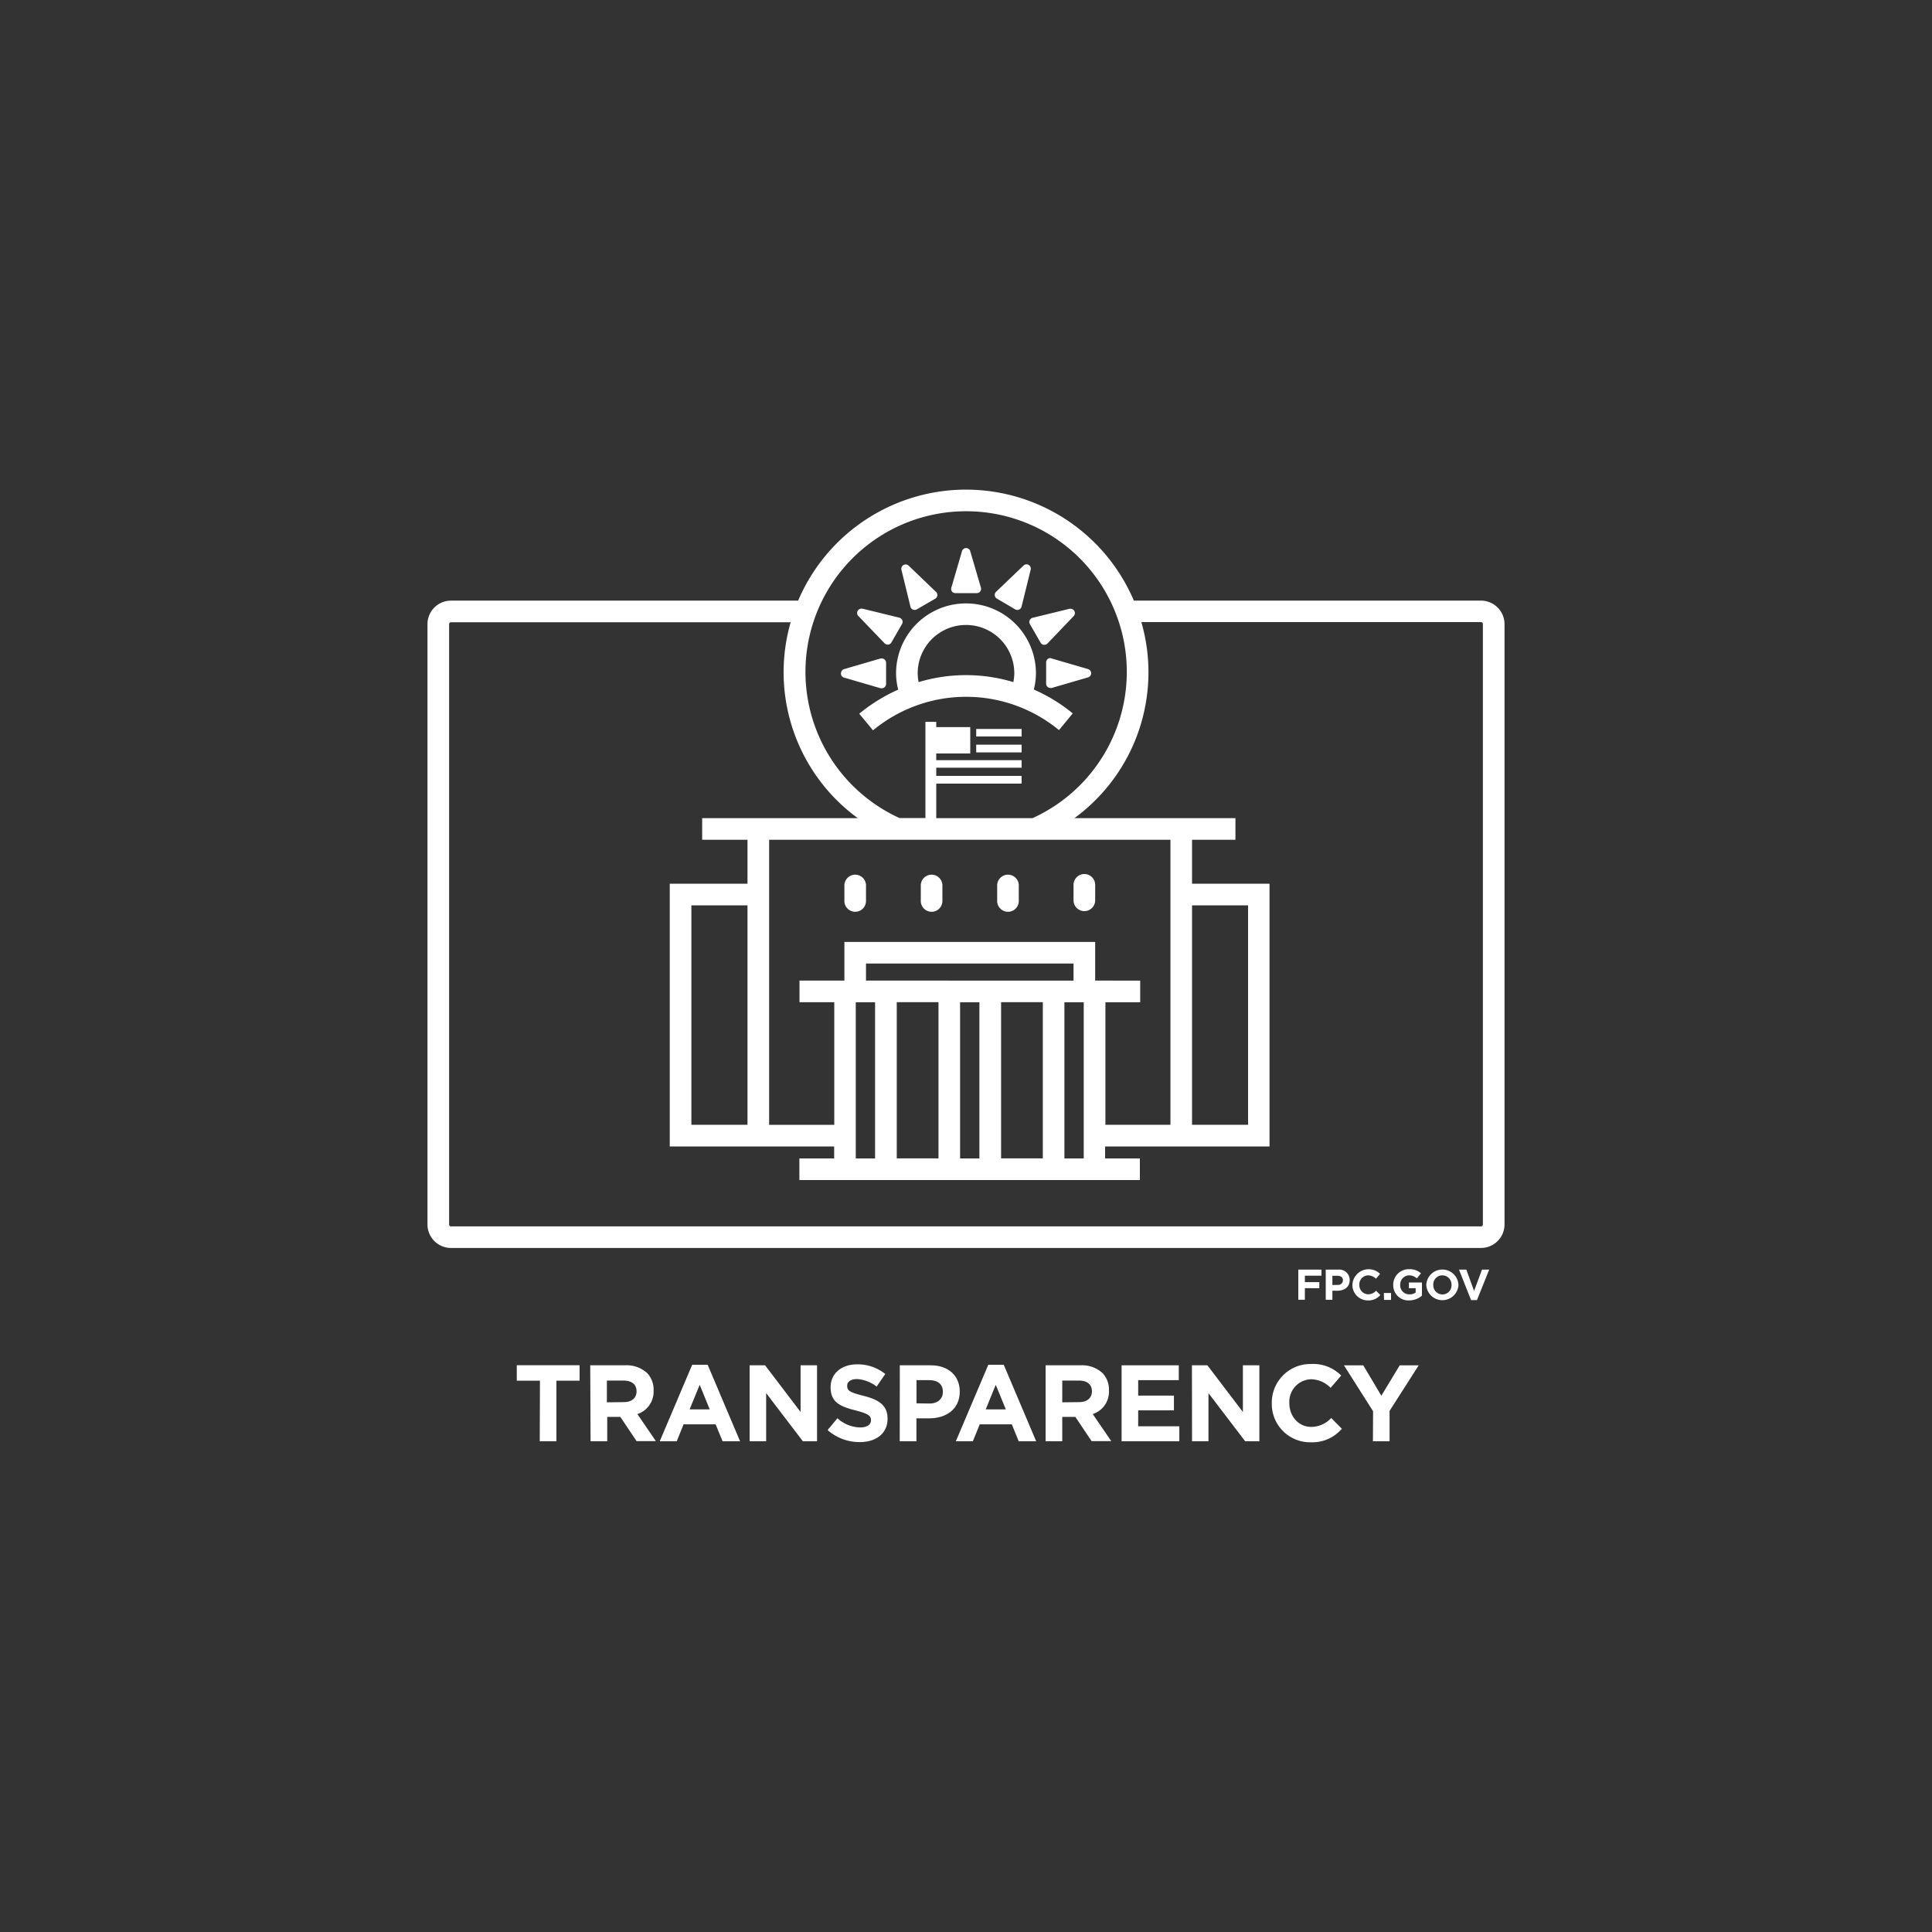 <svg id="Layer_1" data-name="Layer 1" xmlns="http://www.w3.org/2000/svg" viewBox="0 0 500 500"><rect x="0" y="0" width="500" height="500" fill="#333333" stroke="none"/><defs><style>.cls-1{fill:#fff;}</style></defs><path class="cls-1" d="M139.74,357.32h-6v-4H150v4h-6V373h-4.31Z"/><path class="cls-1" d="M152.75,353.34h9a7.81,7.81,0,0,1,5.72,2,6.18,6.18,0,0,1,1.68,4.49v.05a6.1,6.1,0,0,1-4.2,6.08l4.79,7h-5l-4.2-6.27h-3.39V373h-4.31Zm8.68,9.53c2.1,0,3.31-1.12,3.31-2.78v0c0-1.85-1.29-2.8-3.39-2.8h-4.29v5.63Z"/><path class="cls-1" d="M179.14,353.2h4L191.53,373H187l-1.8-4.39h-8.29L175.14,373h-4.4Zm4.54,11.55-2.6-6.36-2.61,6.36Z"/><path class="cls-1" d="M194,353.34h4l9.19,12.08V353.34h4.26V373h-3.67l-9.5-12.46V373H194Z"/><path class="cls-1" d="M214.18,370.1l2.55-3.06a9,9,0,0,0,5.85,2.38c1.77,0,2.83-.7,2.83-1.85v-.05c0-1.09-.67-1.65-3.95-2.5-4-1-6.5-2.09-6.5-6V359c0-3.56,2.86-5.91,6.86-5.91a11.35,11.35,0,0,1,7.29,2.5l-2.24,3.25a9.19,9.19,0,0,0-5.1-1.94c-1.65,0-2.52.76-2.52,1.71v.06c0,1.29.84,1.71,4.23,2.57,4,1,6.22,2.47,6.22,5.89v0c0,3.9-3,6.08-7.2,6.08A12.47,12.47,0,0,1,214.18,370.1Z"/><path class="cls-1" d="M232.87,353.34h8c4.67,0,7.51,2.78,7.51,6.78v.06c0,4.54-3.54,6.89-7.93,6.89h-3.28V373h-4.32Zm7.74,9.89c2.15,0,3.41-1.29,3.41-3v-.05c0-1.94-1.34-3-3.5-3h-3.33v6Z"/><path class="cls-1" d="M255.77,353.2h4L268.16,373h-4.52l-1.79-4.39h-8.29L251.77,373h-4.4Zm4.54,11.55-2.61-6.36-2.6,6.36Z"/><path class="cls-1" d="M270.6,353.34h9a7.81,7.81,0,0,1,5.72,2,6.18,6.18,0,0,1,1.68,4.49v.05a6.1,6.1,0,0,1-4.2,6.08l4.79,7H282.5l-4.2-6.27h-3.39V373H270.6Zm8.68,9.53c2.1,0,3.31-1.12,3.31-2.78v0c0-1.85-1.29-2.8-3.39-2.8h-4.29v5.63Z"/><path class="cls-1" d="M290.27,353.34h14.8v3.84H294.56v4h9.25V365h-9.25v4.12h10.65V373H290.27Z"/><path class="cls-1" d="M308.47,353.34h4l9.19,12.08V353.34h4.26V373h-3.67l-9.5-12.46V373h-4.25Z"/><path class="cls-1" d="M329.14,363.2v-.05A10,10,0,0,1,339.37,353a10.12,10.12,0,0,1,7.73,3l-2.74,3.17a7.27,7.27,0,0,0-5-2.22,5.81,5.81,0,0,0-5.68,6.11v.06c0,3.36,2.32,6.16,5.68,6.16a7.11,7.11,0,0,0,5.16-2.3l2.74,2.78a10,10,0,0,1-8,3.5A9.91,9.91,0,0,1,329.14,363.2Z"/><path class="cls-1" d="M355.35,365.22l-7.54-11.88h5l4.68,7.87,4.76-7.87h4.91l-7.54,11.8V373h-4.31Z"/><path class="cls-1" d="M336,328.58h6v1.57H337.7v1.66h3.74v1.57H337.7v3H336Z"/><path class="cls-1" d="M343.1,328.58h3.2a2.69,2.69,0,0,1,3,2.71v0c0,1.81-1.41,2.75-3.17,2.75h-1.31v2.35H343.1Zm3.09,3.95a1.21,1.21,0,0,0,1.36-1.18v0c0-.77-.54-1.18-1.4-1.18h-1.33v2.39Z"/><path class="cls-1" d="M350,332.52v0a4.22,4.22,0,0,1,7.17-2.84l-1.09,1.26a2.89,2.89,0,0,0-2-.88,2.32,2.32,0,0,0-2.28,2.44v0a2.33,2.33,0,0,0,2.28,2.46,2.81,2.81,0,0,0,2.05-.92l1.1,1.11a4,4,0,0,1-3.21,1.4A4,4,0,0,1,350,332.52Z"/><path class="cls-1" d="M358.14,334.62H360v1.79h-1.81Z"/><path class="cls-1" d="M360.57,332.52v0a4,4,0,0,1,4.11-4.05,4.29,4.29,0,0,1,3.07,1.07l-1.08,1.31a2.89,2.89,0,0,0-2.05-.79,2.36,2.36,0,0,0-2.25,2.44v0a2.35,2.35,0,0,0,2.38,2.48,2.72,2.72,0,0,0,1.62-.47v-1.12h-1.74V331.9H368v3.41a5.07,5.07,0,0,1-3.34,1.24A3.92,3.92,0,0,1,360.57,332.52Z"/><path class="cls-1" d="M369.12,332.52v0a4.17,4.17,0,0,1,8.33,0v0a4.17,4.17,0,0,1-8.33,0Zm6.53,0v0a2.38,2.38,0,0,0-2.37-2.46,2.34,2.34,0,0,0-2.35,2.44v0A2.38,2.38,0,0,0,373.3,335,2.34,2.34,0,0,0,375.65,332.52Z"/><path class="cls-1" d="M377.59,328.58h1.9l2,5.52,2.05-5.52h1.86l-3.16,7.89h-1.53Z"/><path class="cls-1" d="M383.29,155.44H293.44a47.21,47.21,0,0,0-86.88,0H116.71a6.09,6.09,0,0,0-6.08,6.08V316.89a6.09,6.09,0,0,0,6.08,6.08H383.29a6.09,6.09,0,0,0,6.08-6.08V161.52A6.09,6.09,0,0,0,383.29,155.44ZM250,132.31a41.57,41.57,0,0,1,17.21,79.43H242.3V202.8h22.09v-2H242.3v-2.12h22.09v-1.95H242.3V195h8.8v-6.82h-8.8v-1.37h-2.8v24.9h-6.71A41.57,41.57,0,0,1,250,132.31Zm9.08,167.47V259.36h10.8v40.42Zm-27,0V259.36h10.8v40.42Zm45.75-46H224.12v-4.42h53.71Zm-56.36,5.6h5v40.42h-5Zm27,0h5v40.42h-5Zm27,0h5v40.42h-5Zm10.61,0h9v-5.6H283.43v-10h-64.9v10H206.91v5.6h9v31.73H199.05V217.34H302.91v73.75H286.08Zm97.69,57.53a.49.49,0,0,1-.48.48H116.71a.49.49,0,0,1-.48-.48V161.52a.49.49,0,0,1,.48-.48h87.91A46.76,46.76,0,0,0,222,211.74H181.72v5.6h11.73v11.37H173.33v68h42.55v3.09h-9v5.6H295v-5.6h-9v-3.09h42.55v-68H308.5V217.34h11.23v-5.6H278.05A46.76,46.76,0,0,0,295.38,161h87.91a.49.49,0,0,1,.48.48ZM193.45,234.31v56.78H178.93V234.31ZM308.5,291.09V234.31H323v56.78ZM224.12,229v4a2.8,2.8,0,1,1-5.59,0v-4a2.8,2.8,0,0,1,5.59,0Zm19.77,0v4a2.8,2.8,0,1,1-5.59,0v-4a2.8,2.8,0,0,1,5.59,0Zm19.77,0v4a2.8,2.8,0,1,1-5.59,0v-4a2.8,2.8,0,0,1,5.59,0Zm19.77,0v4a2.8,2.8,0,1,1-5.6,0v-4a2.8,2.8,0,0,1,5.6,0Zm-30.79-40.35h11.75v1.95H252.64Zm0,4.07h11.75v2H252.64Zm13.85-32.19a1.14,1.14,0,0,1,.77-.65l9.54-2.33a1.24,1.24,0,0,1,.27,0,1.12,1.12,0,0,1,.8,1.89l-6.79,7.1a1.1,1.1,0,0,1-.8.34h-.14a1.08,1.08,0,0,1-.83-.55l-2.75-4.77A1.12,1.12,0,0,1,266.49,160.5Zm1.61,13.73a18.1,18.1,0,0,0-36.2,0,17.25,17.25,0,0,0,.56,4.22,43.33,43.33,0,0,0-10.09,6.23l3.57,4.3a37.79,37.79,0,0,1,48.12-.06l3.57-4.32a43.21,43.21,0,0,0-10.08-6.18A17,17,0,0,0,268.1,174.23Zm-5.84,2.27a42.43,42.43,0,0,0-24.52,0,12.26,12.26,0,0,1-.24-2.29,12.5,12.5,0,0,1,25,0A12.14,12.14,0,0,1,262.26,176.5Zm-40.13-17.12a1.12,1.12,0,0,1,.8-1.89,1.24,1.24,0,0,1,.27,0l9.54,2.33a1.14,1.14,0,0,1,.77.65,1.12,1.12,0,0,1-.07,1l-2.75,4.77a1.08,1.08,0,0,1-.83.55h-.13a1.11,1.11,0,0,1-.81-.34ZM235.62,157l-2.33-9.54a1.11,1.11,0,0,1,.53-1.23,1.08,1.08,0,0,1,.55-.15,1.1,1.1,0,0,1,.78.31l7.09,6.79a1.1,1.1,0,0,1,.34.94,1.08,1.08,0,0,1-.55.83l-4.77,2.76a1.18,1.18,0,0,1-.55.14,1.12,1.12,0,0,1-.44-.09A1.08,1.08,0,0,1,235.62,157ZM258,154.92a1.08,1.08,0,0,1-.55-.83,1.1,1.1,0,0,1,.34-.94l7.1-6.79a1.12,1.12,0,0,1,.77-.31,1.15,1.15,0,0,1,.56.15,1.12,1.12,0,0,1,.52,1.23L264.38,157a1.12,1.12,0,0,1-.65.77,1.32,1.32,0,0,1-.44.08,1.18,1.18,0,0,1-.55-.14Zm-11.62-1.84a1.11,1.11,0,0,1-.17-1l2.75-9.43a1.11,1.11,0,0,1,2.14,0l2.76,9.43a1.11,1.11,0,0,1-1.08,1.42h-5.5A1.14,1.14,0,0,1,246.35,153.08Zm-28.72,21.15a1.12,1.12,0,0,1,.81-1.07l9.43-2.75a1.06,1.06,0,0,1,.31,0,1.13,1.13,0,0,1,.67.23,1.11,1.11,0,0,1,.44.89V177a1.13,1.13,0,0,1-.44.9,1.17,1.17,0,0,1-.67.22.81.81,0,0,1-.31,0l-9.43-2.75A1.11,1.11,0,0,1,217.63,174.23Zm54.5-3.82,9.44,2.75a1.12,1.12,0,0,1,0,2.14l-9.44,2.75a.81.81,0,0,1-.31,0,1.17,1.17,0,0,1-.67-.22,1.13,1.13,0,0,1-.44-.9v-5.5a1.12,1.12,0,0,1,1.11-1.12A1.06,1.06,0,0,1,272.13,170.41Z"/></svg>